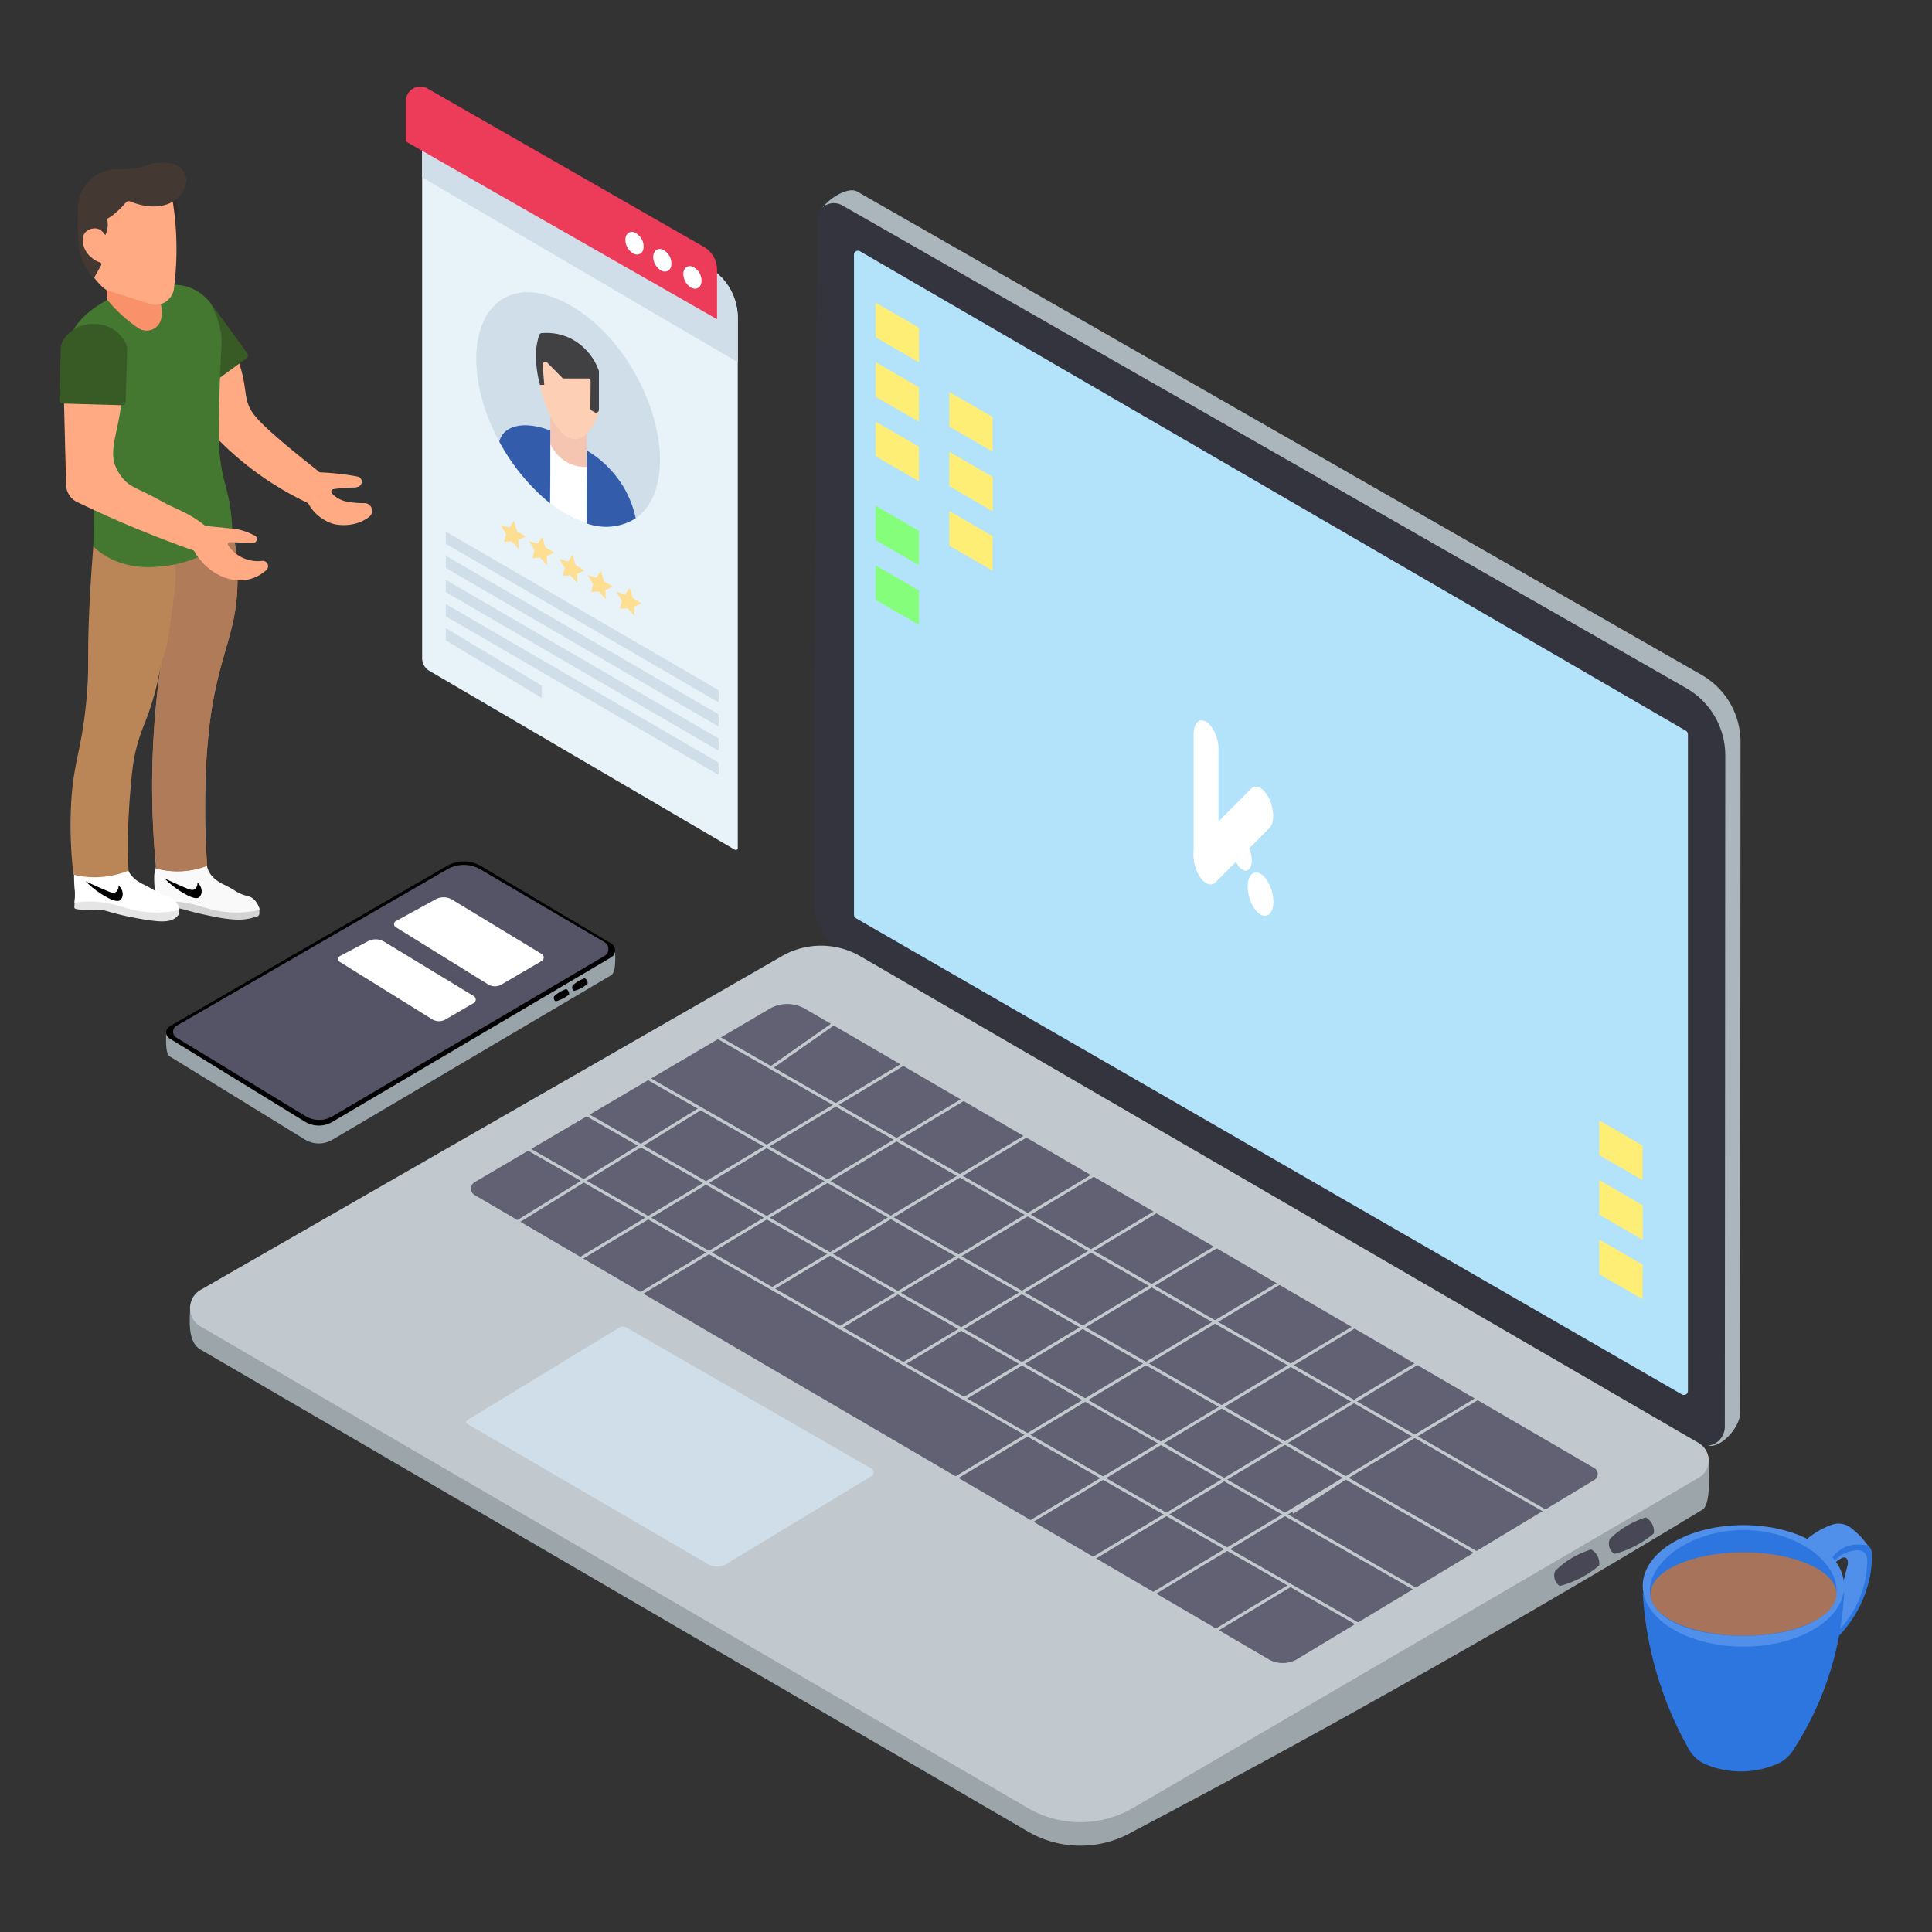 <svg xmlns="http://www.w3.org/2000/svg" viewBox="0 0 480 480"><rect x="0" y="0" width="480" height="480" fill="#333333" stroke="none"/><defs><style>.cls-1{fill:#9ba5aa;}.cls-2{fill:#474756;}.cls-3{fill:#aab6bc;}.cls-4{fill:#34343f;}.cls-5{fill:#b3e3fa;}.cls-6{fill:#ffee76;}.cls-7{fill:#85ff7b;}.cls-8{fill:#c2c9ce;}.cls-9{fill:#616173;}.cls-10,.cls-11,.cls-9{stroke:#c2c9ce;stroke-miterlimit:10;}.cls-10,.cls-9{stroke-width:0.75px;}.cls-10{fill:none;}.cls-11,.cls-30{fill:#cfdee9;}.cls-12{fill:#fff;}.cls-13{fill:#99a3aa;}.cls-14{fill:#545466;}.cls-15{fill:#2d76e0;}.cls-16{fill:#508fea;}.cls-17{fill:#a8735b;}.cls-18{fill:#d3d3d3;}.cls-19{fill:#f9f9f9;}.cls-20{fill:#e5e5e5;}.cls-21{fill:#ba8658;}.cls-22{fill:#af7b58;}.cls-23{fill:#ffaa83;}.cls-24{fill:#385b25;}.cls-25{fill:#44772f;}.cls-26{fill:#352b27;}.cls-27{fill:#f9916b;}.cls-28{fill:#443832;}.cls-29{fill:#e8f2f9;}.cls-31{fill:#fede90;}.cls-32{fill:#335dab;}.cls-33{fill:#f6c5b2;}.cls-34{fill:#fdd0b6;}.cls-35{fill:#414043;}.cls-36{fill:#ec3c5a;}</style></defs><g id="review"><g id="Laptop"><path class="cls-1" d="M422.94,375.08q-41.64,25.25-86.71,50.34Q308.59,440.78,281.55,455a26,26,0,0,1-26.24,0L49.83,335.3c-3.48-2-2.6-8-2.57-10.83l147-81.16a19.46,19.46,0,0,1,19.47,0L422,364.24c1,.57,2.37-3.36,2.41-2.35C424.49,364.54,425.27,373.72,422.94,375.08Z"/><path class="cls-2" d="M386.37,390.29a22,22,0,0,1,4.34-3.33,22.74,22.74,0,0,1,4.6-2,4,4,0,0,1,1.53,1.53,4.1,4.1,0,0,1,.48,2.43,25,25,0,0,1-4.05,2.81,24.69,24.69,0,0,1-5.75,2.3,3.08,3.08,0,0,1-1.28-1.79A3,3,0,0,1,386.37,390.29Z"/><path class="cls-2" d="M399.94,382.36a22.33,22.33,0,0,1,8.94-5.36,4,4,0,0,1,1.54,1.53,4.06,4.06,0,0,1,.47,2.43,24.65,24.65,0,0,1-9.8,5.11,3.16,3.16,0,0,1-1.28-1.79A3.11,3.11,0,0,1,399.94,382.36Z"/><path class="cls-3" d="M203.36,54l2.58,166.48a14.37,14.37,0,0,0,7.19,12.5L423.71,358.89c3.16,1.83,8.61-4.12,8.61-7.77l.11-166.75a19.19,19.19,0,0,0-9.67-16.69L213,47.6C210.25,46,203.4,50.8,203.36,54Z"/><path class="cls-4" d="M203,54.53l-.81,169.29a14.34,14.34,0,0,0,7.19,12.5L421.41,358.59a4.75,4.75,0,0,0,7.12-4.11l.11-166.74A19.23,19.23,0,0,0,419,171L209.22,51A4.18,4.18,0,0,0,203,54.53Z"/><path class="cls-5" d="M212.17,63.28v164a1,1,0,0,0,.5.86l205.2,118.31a1,1,0,0,0,1.49-.86V182.42a1,1,0,0,0-.5-.86L213.66,62.42A1,1,0,0,0,212.17,63.28Z"/><g id="bureaublad"><path class="cls-6" d="M217.55,75.25v8.54l0,0L228.25,90a.05.05,0,0,0,.08,0V81.45s0,0,0,0l-10.68-6.2A0,0,0,0,0,217.55,75.25Z"/><path class="cls-6" d="M217.55,90.05v8.53a.08.08,0,0,0,0,0l10.68,6.15s.08,0,.08,0V96.25a.05.05,0,0,0,0,0L217.62,90S217.55,90,217.55,90.05Z"/><path class="cls-6" d="M217.55,104.84v8.53a.08.08,0,0,0,0,0l10.68,6.16a.05.05,0,0,0,.08,0V111s0,0,0,0l-10.68-6.2A0,0,0,0,0,217.55,104.84Z"/><path class="cls-6" d="M235.86,97.44V106s0,0,0,0l10.67,6.16a.05.05,0,0,0,.08-.05v-8.49a.05.05,0,0,0,0,0l-10.68-6.2S235.86,97.4,235.86,97.44Z"/><path class="cls-6" d="M235.86,112.24v8.53a.05.05,0,0,0,0,0L246.56,127s.08,0,.08,0v-8.49a.08.08,0,0,0,0,0l-10.68-6.2A.05.05,0,0,0,235.86,112.24Z"/><path class="cls-6" d="M235.86,127v8.53a.05.05,0,0,0,0,.05l10.67,6.16a.05.05,0,0,0,.08-.05v-8.49a.05.05,0,0,0,0,0L235.94,127S235.86,127,235.86,127Z"/><path class="cls-6" d="M397.34,278.45V287a.05.05,0,0,0,0,0l10.68,6.16a.06.06,0,0,0,.08-.05v-8.49s0,0,0,0l-10.68-6.2A.05.05,0,0,0,397.34,278.45Z"/><path class="cls-6" d="M397.34,293.24v8.54s0,0,0,0L408.05,308a.06.06,0,0,0,.08-.05v-8.49a.05.05,0,0,0,0,0l-10.68-6.2A.05.05,0,0,0,397.34,293.24Z"/><path class="cls-7" d="M217.55,125.67v8.54a.05.05,0,0,0,0,0l10.68,6.16a.05.05,0,0,0,.08,0v-8.49s0,0,0,0l-10.68-6.2A0,0,0,0,0,217.55,125.67Z"/><path class="cls-7" d="M217.55,140.47V149a.08.08,0,0,0,0,.05l10.68,6.15s.08,0,.08,0v-8.49a.05.05,0,0,0,0,0l-10.68-6.2S217.55,140.43,217.55,140.47Z"/><path class="cls-6" d="M397.34,308v8.53a.05.05,0,0,0,0,.05l10.68,6.15a.05.05,0,0,0,.08,0v-8.49a.05.05,0,0,0,0-.05L397.42,308A.06.06,0,0,0,397.34,308Z"/></g><path class="cls-8" d="M422,367.16l-140.46,82a26,26,0,0,1-26.24,0L49.83,329.55a5.25,5.25,0,0,1,0-9.08l144.42-82.91a19.46,19.46,0,0,1,19.47,0L422,358.49A5,5,0,0,1,422,367.16Z"/><g id="toetsenbord"><path class="cls-9" d="M200.18,250.29,396.31,364.43a2.07,2.07,0,0,1,0,3.57l-73.95,44.59a7.47,7.47,0,0,1-7.22.06L117.76,297.24a2.24,2.24,0,0,1,0-3.87L191,250.31A9.12,9.12,0,0,1,200.18,250.29Z"/><line class="cls-10" x1="128.77" y1="284.06" x2="338.96" y2="404.39"/><line class="cls-10" x1="144.46" y1="276.18" x2="353.12" y2="395.64"/><line class="cls-10" x1="159.83" y1="267.27" x2="368.49" y2="386.72"/><line class="cls-10" x1="176.53" y1="256.69" x2="385.2" y2="376.14"/><line class="cls-10" x1="125.37" y1="305.53" x2="174.07" y2="275.42"/><line class="cls-10" x1="139.34" y1="315.59" x2="226.57" y2="263.11"/><line class="cls-10" x1="155.79" y1="323.42" x2="243.03" y2="270.95"/><line class="cls-10" x1="191.86" y1="320.18" x2="257" y2="281"/><line class="cls-10" x1="208.36" y1="330.04" x2="276.7" y2="288.93"/><line class="cls-10" x1="224.43" y1="338.83" x2="290.67" y2="298.98"/><line class="cls-10" x1="239.54" y1="347.48" x2="307.12" y2="306.82"/><line class="cls-10" x1="233.86" y1="369.35" x2="321.1" y2="316.87"/><line class="cls-10" x1="253.98" y1="379.32" x2="341.22" y2="326.84"/><line class="cls-10" x1="267.95" y1="389.38" x2="355.19" y2="336.9"/><line class="cls-10" x1="284.4" y1="397.21" x2="371.64" y2="344.73"/><line class="cls-10" x1="292.29" y1="410.93" x2="320.61" y2="393.89"/><line class="cls-10" x1="321.12" y1="375.77" x2="334.21" y2="367.25"/><line class="cls-10" x1="191.66" y1="265.2" x2="210.94" y2="251.65"/><path class="cls-11" d="M156,329.46l60.8,35a1.57,1.57,0,0,1,0,2.69L180.7,389a5,5,0,0,1-5.1,0l-59.84-34.86a1,1,0,0,1,0-1.69l37.75-23A2.43,2.43,0,0,1,156,329.46Z"/></g><path class="cls-12" d="M299.64,219.37h0c-1.7-1-3.09-4-3.09-6.69V182.41c0-2.69,1.39-4.1,3.09-3.12h0c1.7,1,3.09,4,3.09,6.68v30.29C302.73,219,301.34,220.36,299.64,219.37Z"/><path class="cls-12" d="M297.48,216.58h0c-1.25-2.69-1.25-5.93,0-7.18l13.36-13.46c1.25-1.26,3.29-.08,4.54,2.61h0c1.25,2.7,1.25,5.94,0,7.2L302,219.21C300.76,220.46,298.73,219.28,297.48,216.58Z"/><path class="cls-12" d="M316.36,224c0,2.8-1.43,4.23-3.19,3.21s-3.19-4.11-3.19-6.9,1.42-4.23,3.19-3.21S316.36,221.21,316.36,224Z"/><path class="cls-12" d="M311,213.8c0,2-1,3-2.28,2.3s-2.29-2.95-2.29-4.95,1-3,2.29-2.3S311,211.79,311,213.8Z"/></g><g id="gsm"><path class="cls-13" d="M41.29,256.35,111,219.61a8.43,8.43,0,0,1,8.49,0l33.33,16.49c0,1.3.33,5.42-1,6.2L82.62,283.14a6.65,6.65,0,0,1-6.82,0L42.12,262.42C41,261.73,41.28,257.41,41.29,256.35Z"/><path d="M42.15,255,111,215.17a8.43,8.43,0,0,1,8.49,0l32.34,19.23a2,2,0,0,1,0,3.46L82.62,278.7a6.65,6.65,0,0,1-6.82,0L42.12,258A1.74,1.74,0,0,1,42.15,255Z"/><path class="cls-14" d="M43.84,254.86,111.08,216a8.25,8.25,0,0,1,8.29,0l30.85,18.1a2,2,0,0,1,0,3.38l-67.6,39.85a6.49,6.49,0,0,1-6.66,0L43.81,257.78A1.7,1.7,0,0,1,43.84,254.86Z"/><path d="M137.66,247.56a7.45,7.45,0,0,1,1.47-1.13,8,8,0,0,1,1.56-.7,1.4,1.4,0,0,1,.69,1.35A8.86,8.86,0,0,1,140,248a8.37,8.37,0,0,1-1.95.79,1.1,1.1,0,0,1-.44-.61A1,1,0,0,1,137.66,247.56Z"/><path d="M142.27,244.87a7.16,7.16,0,0,1,1.47-1.13,7.34,7.34,0,0,1,1.56-.69,1.3,1.3,0,0,1,.52.52,1.32,1.32,0,0,1,.16.82,8.28,8.28,0,0,1-1.37,1,8.37,8.37,0,0,1-2,.79,1.1,1.1,0,0,1-.44-.61A1,1,0,0,1,142.27,244.87Z"/><path class="cls-12" d="M98.34,228.85l9.8-5.36a4.13,4.13,0,0,1,4.15,0l22.33,13.55a1,1,0,0,1,0,1.69l-10,5.85a3.24,3.24,0,0,1-3.33,0l-23-14.25A.86.86,0,0,1,98.34,228.85Z"/><path class="cls-12" d="M84.46,237.52l6.8-3.58a4.09,4.09,0,0,1,4.14,0l22.33,13.55a1,1,0,0,1,0,1.69l-7,4.07a3.24,3.24,0,0,1-3.33,0L84.45,239A.85.85,0,0,1,84.46,237.52Z"/></g><g id="koffie"><path class="cls-15" d="M463.37,383.52h0a4.64,4.64,0,0,0-2.53,0,10,10,0,0,0-2.35.76,9.62,9.62,0,0,0-2.06,1.36,9.27,9.27,0,0,0-1.76,2l2.26,18.74a30,30,0,0,0,7.71-15,27,27,0,0,0,.43-5.33A2.66,2.66,0,0,0,463.37,383.52ZM459,389.11c-.11.38-.22.75-.31,1.13-.24.95-.44,1.91-.76,2.84-.21.62-1.19.35-1-.27s.31-1,.44-1.55a.49.49,0,0,1-.24,0,.51.51,0,0,1-.35-.62l.09-.22a.46.46,0,0,1-.39-.61.61.61,0,0,0,0-.12h0l.13-.31a1.71,1.71,0,0,1-.6.07.52.52,0,0,1-.36-.87,4.57,4.57,0,0,1,1-.93,6.33,6.33,0,0,1,.89-.56,1.15,1.15,0,0,1,1.05-.08,1.12,1.12,0,0,1,.51,1A3.64,3.64,0,0,1,459,389.11Z"/><path class="cls-16" d="M462.44,385.3h0a4,4,0,0,0-2.18,0,7.89,7.89,0,0,0-3.8,1.82,8.66,8.66,0,0,0-1.51,1.72L456.88,405A25.88,25.88,0,0,0,463.52,392a23.9,23.9,0,0,0,.37-4.59A2.27,2.27,0,0,0,462.44,385.3ZM459,389.11c-.11.38-.22.75-.31,1.13-.24.95-.44,1.91-.76,2.84-.21.62-1.19.35-1-.27s.31-1,.44-1.55a.49.49,0,0,1-.24,0,.51.51,0,0,1-.35-.62l.09-.22a.46.46,0,0,1-.39-.61.61.61,0,0,0,0-.12h0l.13-.31a1.71,1.71,0,0,1-.6.07.52.52,0,0,1-.36-.87,4.57,4.57,0,0,1,1-.93,6.33,6.33,0,0,1,.89-.56,1.15,1.15,0,0,1,1.05-.08,1.12,1.12,0,0,1,.51,1A3.64,3.64,0,0,1,459,389.11Z"/><path class="cls-15" d="M408.13,395.58a89.49,89.49,0,0,0,11.5,39.08,8.65,8.65,0,0,0,4.22,3.72,22.74,22.74,0,0,0,17.89-.23A8.54,8.54,0,0,0,445.4,435a78.52,78.52,0,0,0,12.77-39.42,27.6,27.6,0,0,1-7,7.44c-7.44,5.4-15.44,5.37-19.38,5.3-4.44-.09-11.89-.22-18.15-5.58A22.6,22.6,0,0,1,408.13,395.58Z"/><ellipse class="cls-16" cx="433.15" cy="394" rx="25.02" ry="15.1"/><path class="cls-15" d="M456.26,395c0,7.25-10.35,11.42-23.11,11.42s-23.25-4-23.25-11.3,10.49-15,23.25-15S456.26,387.73,456.26,395Z"/><ellipse class="cls-17" cx="433.15" cy="396.03" rx="23.11" ry="10.37"/><path class="cls-16" d="M448.82,382.47a20.28,20.28,0,0,1,3.79-2.56,22.22,22.22,0,0,1,2.44-1.07,5,5,0,0,1,4.45.5,10.15,10.15,0,0,1,1.26,1,17.49,17.49,0,0,1,3.25,3.58c-.82-.08-3.47-.55-5.54.44a9.14,9.14,0,0,0-3.5,2.94Z"/></g><path class="cls-18" d="M38.9,214.49c0,1,0,1.88,0,2.55,0,1.28,0,2.84-.23,4.68-.05.44-.09.89-.14,1.33-.2,1.86-.26,2-.17,2.23.45,1,3.07.53,4.64.41,2.47-.18,2.1.43,9.9,2,7.14,1.48,9.07.54,11,0a.75.75,0,0,0,.54-.72v-1.45c0-.3-2.48,0-3.33-.27-1.32-.43-2.16-.06-3.16-.79-.66-.48-.53-.79-1.48-2.17a26.92,26.92,0,0,0-2.57-3c-1.39-1.48-1.74-1.7-2.08-2.47a5.3,5.3,0,0,1-.41-2.37,8.75,8.75,0,0,0-3.74-.39c-2.18.27-3,1.3-5,1.38A7,7,0,0,1,38.9,214.49Z"/><path class="cls-19" d="M38.9,215.08a9.11,9.11,0,0,0-.59,2.47,30.53,30.53,0,0,0,.2,4,23.5,23.5,0,0,1-.1,2.71,26.49,26.49,0,0,1,5-.24c4.29.21,6.75,1.38,9.68,2.07a26.38,26.38,0,0,0,11.4,0,4.75,4.75,0,0,0-1.7-2.89c-1-.73-1.61-.43-3.56-1.41-.82-.41-.68-.45-2.14-1.26s-1.69-.79-2.52-1.33a7.15,7.15,0,0,1-2.37-2.15,5.92,5.92,0,0,1-.81-2,8.75,8.75,0,0,0-3.74-.39c-2.18.26-3,1.3-5,1.38A7,7,0,0,1,38.9,215.08Z"/><path class="cls-20" d="M19,214.49c0,1,0,1.88,0,2.55,0,1.28,0,2.84-.23,4.68-.05.44-.09.89-.14,1.33-.2,1.86-.09,2-.16,2.23a.73.73,0,0,0,0,.25c.06.71,4.92.5,4.92.5,3.3-.15,2.88.73,11.33,2.23,5.12.91,7.77,1,9.28-.56a3.7,3.7,0,0,0,.54-.72v-1.45c0-.3-2.48,0-3.33-.27-1.32-.43-2.16-.06-3.16-.79-.66-.48-.53-.79-1.48-2.17a25.86,25.86,0,0,0-2.57-3c-1.39-1.48-1.73-1.7-2.07-2.47a5,5,0,0,1-.41-2.37,8.79,8.79,0,0,0-3.74-.39c-2.19.27-3.05,1.3-5,1.38A7,7,0,0,1,19,214.49Z"/><path class="cls-12" d="M19,215.08a9.11,9.11,0,0,0-.59,2.47,30.53,30.53,0,0,0,.2,4,21.42,21.42,0,0,1-.1,2.71,26.49,26.49,0,0,1,5-.24c4.3.21,6.75,1.38,9.68,2.07a26.42,26.42,0,0,0,11.41,0,4.8,4.8,0,0,0-1.71-2.89c-1-.73-1.6-.43-3.55-1.41-.83-.41-.69-.45-2.15-1.26s-1.68-.79-2.52-1.33a7.15,7.15,0,0,1-2.37-2.15,5.67,5.67,0,0,1-.8-2,8.79,8.79,0,0,0-3.74-.39c-2.19.26-3.05,1.3-5,1.38A7,7,0,0,1,19,215.08Z"/><path d="M29.45,220a2,2,0,0,1-.63,1.61c-.59.39-1.43.06-2-.19-2.1-.87-4.05-1.76-5.56-2.48a22.34,22.34,0,0,0,5.48,4.08c1.61.84,2.53,1,3.11.63a2,2,0,0,0,.64-1.47A2.8,2.8,0,0,0,29.45,220Z"/><path class="cls-21" d="M23.27,134.71c-.25,3.06-.61,7.72-.92,13.41-.84,15.46-.09,16.08-.78,24.56-1.17,14.33-3.64,16.53-4,29.44a104.36,104.36,0,0,0,.68,15.19,22.1,22.1,0,0,0,6.58.6,21.75,21.75,0,0,0,7.1-1.61A151.83,151.83,0,0,1,32.35,197c.48-5.61.74-8.5,1.89-12.45s2.23-5.69,3.66-10.44A66.68,66.68,0,0,0,40.12,164a212.49,212.49,0,0,0-1.33,51.78,20.21,20.21,0,0,0,12.67-.67c-.37-5.23-.6-11.45-.45-18.44a151.11,151.11,0,0,1,1.23-18c2.32-17,6.79-21.46,6.77-34.89a61.48,61.48,0,0,0-1.22-12.08,31.84,31.84,0,0,1-17.22,7.85c-2.88.31-7.79.78-12.92-1.81A19.25,19.25,0,0,1,23.27,134.71Z"/><path class="cls-22" d="M52.24,178.68c2.32-17,6.79-21.46,6.77-34.89a61.48,61.48,0,0,0-1.22-12.08,32.44,32.44,0,0,1-14.56,7.41c.91,4.63-.07,9.54-.72,14.14-.54,3.76-.72,7.64-2.42,11a14.25,14.25,0,0,1-.58,4.18c-.69,5.42-1.22,11.23-1.5,17.42a212.78,212.78,0,0,0,.78,29.89,20.21,20.21,0,0,0,12.67-.67c-.37-5.23-.6-11.45-.45-18.44A151.11,151.11,0,0,1,52.24,178.68Z"/><path class="cls-23" d="M54.37,109.14a.62.62,0,0,0,.25.47A77.77,77.77,0,0,0,76.55,125,10.63,10.63,0,0,0,83,130.21a11.52,11.52,0,0,0,6.36-.46,9.89,9.89,0,0,0,2.33-1.32A1.91,1.91,0,0,0,90.42,125a22.83,22.83,0,0,1-3.93-.32,6.81,6.81,0,0,1-4-2.08.63.63,0,0,1,.37-1.07,35.64,35.64,0,0,1,5.37-.4,4.83,4.83,0,0,0,.67-.17,1.31,1.31,0,0,0-.09-2.56l-.87-.16a64.43,64.43,0,0,0-8.35-.88.59.59,0,0,1-.23-.05.55.55,0,0,1-.25-.21l0,0c-.12-.18-12-9.25-15.64-13.62-4.17-5-.59-7.19-6.66-19.44-1-2.06-3.59-7-4.06-6.78-.17.07,0,.82.15,1.48Z"/><path class="cls-24" d="M61.27,89,48.43,98.38A1,1,0,0,1,47.09,98L38.2,85.89A5.3,5.3,0,0,1,37.34,84,9.27,9.27,0,0,1,51,74.1a5.08,5.08,0,0,1,1.45,1.36l8.89,12.16A1,1,0,0,1,61.27,89Z"/><path class="cls-25" d="M26.66,74.49c-2.44,1.43-6.53,3.81-8.79,8.09C13.39,91.08,21.54,97,22.94,117c.52,7.41.26,18.81.26,18.81a19.37,19.37,0,0,0,5.41,3.52,22.21,22.21,0,0,0,11.16,1.39,29.75,29.75,0,0,0,9.56-2.34,28.84,28.84,0,0,0,8.39-5.57,47.39,47.39,0,0,0-.61-7.37c-.67-4-1.53-5.76-2.17-9.78a43.92,43.92,0,0,1-.56-6.94c0-1.43,0-3.55.06-6.11,0-1.72.08-4.91.22-8.84.3-8.34.6-8.84.22-11.11A22.37,22.37,0,0,0,52,74.91a11.84,11.84,0,0,0-1.09-1.14,11.33,11.33,0,0,0-8.52-3A34.82,34.82,0,0,0,26.66,74.49Z"/><path class="cls-23" d="M63,132.94a13,13,0,0,0-2.34-1,14.64,14.64,0,0,0-3.67-.68L51,130.66c-3.81-3.15-7.43-4.28-9.73-5.52-1.61-.87-3.21-1.77-4.86-2.57-2.75-1.35-4.11-1.83-5.55-3.32a12.14,12.14,0,0,1-2-3c-1.95-4.16.42-8.6,1.26-15.93,0,0,1.46-12.85-3.93-18.17l0,0a4.86,4.86,0,0,0-6.3-.36l-.15.12c-4.19,3.38-4,9.79-3.91,14.9.2,8.23.38,15.82.61,23.74a4.78,4.78,0,0,0,2.68,4.16q5.52,2.67,11.59,5.28c6.05,2.59,11.89,4.84,17.46,6.8,3.25,5.73,9.26,8.47,14.2,7a9.76,9.76,0,0,0,3.79-2.15,1.32,1.32,0,0,0-1-2.3,8.92,8.92,0,0,1-5.2-.93,9.07,9.07,0,0,1-3.26-2.93.5.5,0,0,1,.42-.78c1.75,0,4.85.28,5.85.21A1,1,0,0,0,63,132.94Z"/><path class="cls-24" d="M30.38,100.68l-14.85-.42a.86.86,0,0,1-.8-.92l.36-12.77a4,4,0,0,1,.42-1.69,8.64,8.64,0,0,1,7.87-4.39,8.68,8.68,0,0,1,7.91,4.88A4,4,0,0,1,31.6,87q-.2,6.39-.37,12.78A.86.86,0,0,1,30.38,100.68Z"/><path d="M49.06,219.3a2,2,0,0,1-.63,1.61c-.6.39-1.43.06-2-.19-2.11-.87-4-1.76-5.57-2.49a22.55,22.55,0,0,0,5.48,4.09c1.62.84,2.53,1,3.12.63a2,2,0,0,0,.64-1.47A2.8,2.8,0,0,0,49.06,219.3Z"/><path class="cls-26" d="M42,47.76c.43,2.56.87,5.12,1.3,7.68A6,6,0,0,0,44,50.66,5.71,5.71,0,0,0,42,47.76Z"/><path class="cls-27" d="M26.35,70.88l.31,3.61a36.59,36.59,0,0,0,7.76,7.08,3.73,3.73,0,0,0,5.71-3,9,9,0,0,0-.49-4.11C38.46,72.32,26.35,70.88,26.35,70.88Z"/><path class="cls-23" d="M42.74,49a74.75,74.75,0,0,1,1.1,12,73.63,73.63,0,0,1-.56,10.09A4.85,4.85,0,0,1,41.15,75a4.66,4.66,0,0,1-4.45.31l-9.6-3A4.24,4.24,0,0,1,26,71.74a3.11,3.11,0,0,1-.49-.39c-1.78-1.68-5.86-6.24-5.62-12.82a16.4,16.4,0,0,1,3.41-9.26H40.26Z"/><path class="cls-28" d="M23.53,68.76l1.57-2.82a.53.53,0,0,0-.37-.79,5.54,5.54,0,0,1-2.11-1.28c-1.81-1.39-2.69-4.35-1.54-6a2.83,2.83,0,0,1,1.58-1c1.4-.35,2.45,0,3.5,1.56a6.14,6.14,0,0,0,.45-4.08A10.21,10.21,0,0,0,29,52.62a17.76,17.76,0,0,0,2.25-2.3,1,1,0,0,1,1.13-.27c4.9,2.07,9.76,1.51,12.23-1.33A7.51,7.51,0,0,0,46.29,45a4.71,4.71,0,0,0-.79-2.6c-1.71-2.43-5.62-2-6.62-1.94-2.07.2-2.24.81-5,1.3a24.86,24.86,0,0,1-5.08.28h-.07a9.74,9.74,0,0,0-9.36,9.59v.09c-.25,8.7.22,11.6,1.69,14.3a28.54,28.54,0,0,0,1.85,2.83A.36.36,0,0,0,23.53,68.76Z"/><path class="cls-29" d="M106.66,166.66l75.89,44.44a.5.5,0,0,0,.75-.43V79.21a14.93,14.93,0,0,0-7.56-13L104.88,26.06V163.55A3.6,3.6,0,0,0,106.66,166.66Z"/><path class="cls-30" d="M163.63,118.7c-1.93,11.68-11.73,15.12-22.17,9.53s-20.4-19.56-22.65-33.42c-2.78-17,6.74-27.5,21.94-19.46S166,104.33,163.63,118.7Z"/><polygon class="cls-30" points="110.75 132.06 178.53 171.47 178.53 174.51 110.75 135.1 110.75 132.06"/><polygon class="cls-30" points="110.75 138.06 178.53 177.47 178.53 180.51 110.75 141.1 110.75 138.06"/><polygon class="cls-30" points="110.75 144.06 178.53 183.47 178.53 186.51 110.75 147.1 110.75 144.06"/><polygon class="cls-30" points="110.75 150.06 178.53 189.47 178.53 192.51 110.75 153.1 110.75 150.06"/><polygon class="cls-30" points="110.75 156.06 134.61 170.36 134.61 173.4 110.75 159.1 110.75 156.06"/><polygon class="cls-31" points="127.68 129.4 128.43 131.97 130.61 133.32 128.79 134.14 128.88 136.41 127.13 134.53 125.24 134.61 125.75 132.7 124.39 130.46 126.5 131.08 127.68 129.4"/><polygon class="cls-31" points="134.74 133.4 135.48 135.97 137.67 137.32 135.85 138.14 135.93 140.41 134.19 138.53 132.29 138.62 132.81 136.7 131.45 134.46 133.55 135.09 134.74 133.4"/><polygon class="cls-31" points="142.26 137.83 143 140.4 145.19 141.75 143.37 142.57 143.45 144.84 141.71 142.96 139.81 143.05 140.33 141.13 138.97 138.89 141.07 139.52 142.26 137.83"/><polygon class="cls-31" points="149.31 141.84 150.06 144.41 152.24 145.76 150.42 146.58 150.51 148.85 148.76 146.97 146.87 147.05 147.38 145.14 146.02 142.9 148.13 143.52 149.31 141.84"/><polygon class="cls-31" points="156.45 146 157.2 148.57 159.38 149.92 157.56 150.74 157.65 153.01 155.9 151.13 154.01 151.21 154.52 149.3 153.16 147.06 155.27 147.68 156.45 146"/><path class="cls-32" d="M136.77,107c-5-2-9.69-1.74-11.72.74a4.84,4.84,0,0,0-1,2,51.34,51.34,0,0,0,12.61,15.31Q136.73,116.05,136.77,107Z"/><path class="cls-32" d="M145.77,111.91c0,1.22,0,2.9,0,4.12q0,7,0,14a13.93,13.93,0,0,0,12.17-1.26,25.66,25.66,0,0,0-2.71-7.23A26.47,26.47,0,0,0,145.77,111.91Z"/><polygon class="cls-33" points="136.77 114.75 136.74 100.88 145.73 102.71 145.76 118.95 136.77 114.75"/><path class="cls-12" d="M145.76,116a9.5,9.5,0,0,1-4.34-.86,9.7,9.7,0,0,1-4.65-4.76q0,7.34-.07,14.67a28.46,28.46,0,0,0,4,2.72,27.75,27.75,0,0,0,5,2.23Q145.74,123,145.76,116Z"/><path class="cls-34" d="M133.79,93.39a3.81,3.81,0,0,0,.07.75c1.71,9.45,5.83,15.24,9.25,15,2.16-.13,3.86-2.64,4.92-4.74a6.21,6.21,0,0,0,.65-2.78V93.77l-14.89-7Z"/><path class="cls-35" d="M134.16,95.62a28,28,0,0,1-1-8.15,18,18,0,0,1,.72-4c.12-.2.25-.67.63-.7a13.78,13.78,0,0,1,7,1.19,14.39,14.39,0,0,1,7.29,8.22.54.54,0,0,1,0,.22v9.41a.7.7,0,0,1-1.09.59L147,102a.71.71,0,0,1-.32-.59l.06-6.68a.69.69,0,0,0-.69-.7l-5.91,0a.67.67,0,0,1-.48-.2L136,90.13a.7.7,0,0,0-1.19.5l.41,5Z"/><path class="cls-30" d="M104.88,44.06,183.3,90V78.92A14.44,14.44,0,0,0,176,66.36l-71.11-40.3v18Z"/><path class="cls-36" d="M178.15,79.31V67a6.52,6.52,0,0,0-3.28-5.66L106.24,22a3.62,3.62,0,0,0-5.42,3.14v10Z"/><path class="cls-12" d="M159.9,61.29c0,1.61-1.2,2.36-2.52,1.72a4,4,0,0,1-2-3.49c0-1.34,1-2.16,2.15-1.81A3.83,3.83,0,0,1,159.9,61.29Z"/><path class="cls-12" d="M166.81,65.51c0,1.61-1.2,2.36-2.52,1.72a4,4,0,0,1-2-3.49c.05-1.34,1-2.16,2.16-1.81A3.84,3.84,0,0,1,166.81,65.51Z"/><path class="cls-12" d="M174.3,69.77c0,1.61-1.2,2.36-2.52,1.72a4,4,0,0,1-2-3.49c0-1.34,1-2.15,2.15-1.8A3.82,3.82,0,0,1,174.3,69.77Z"/></g></svg>